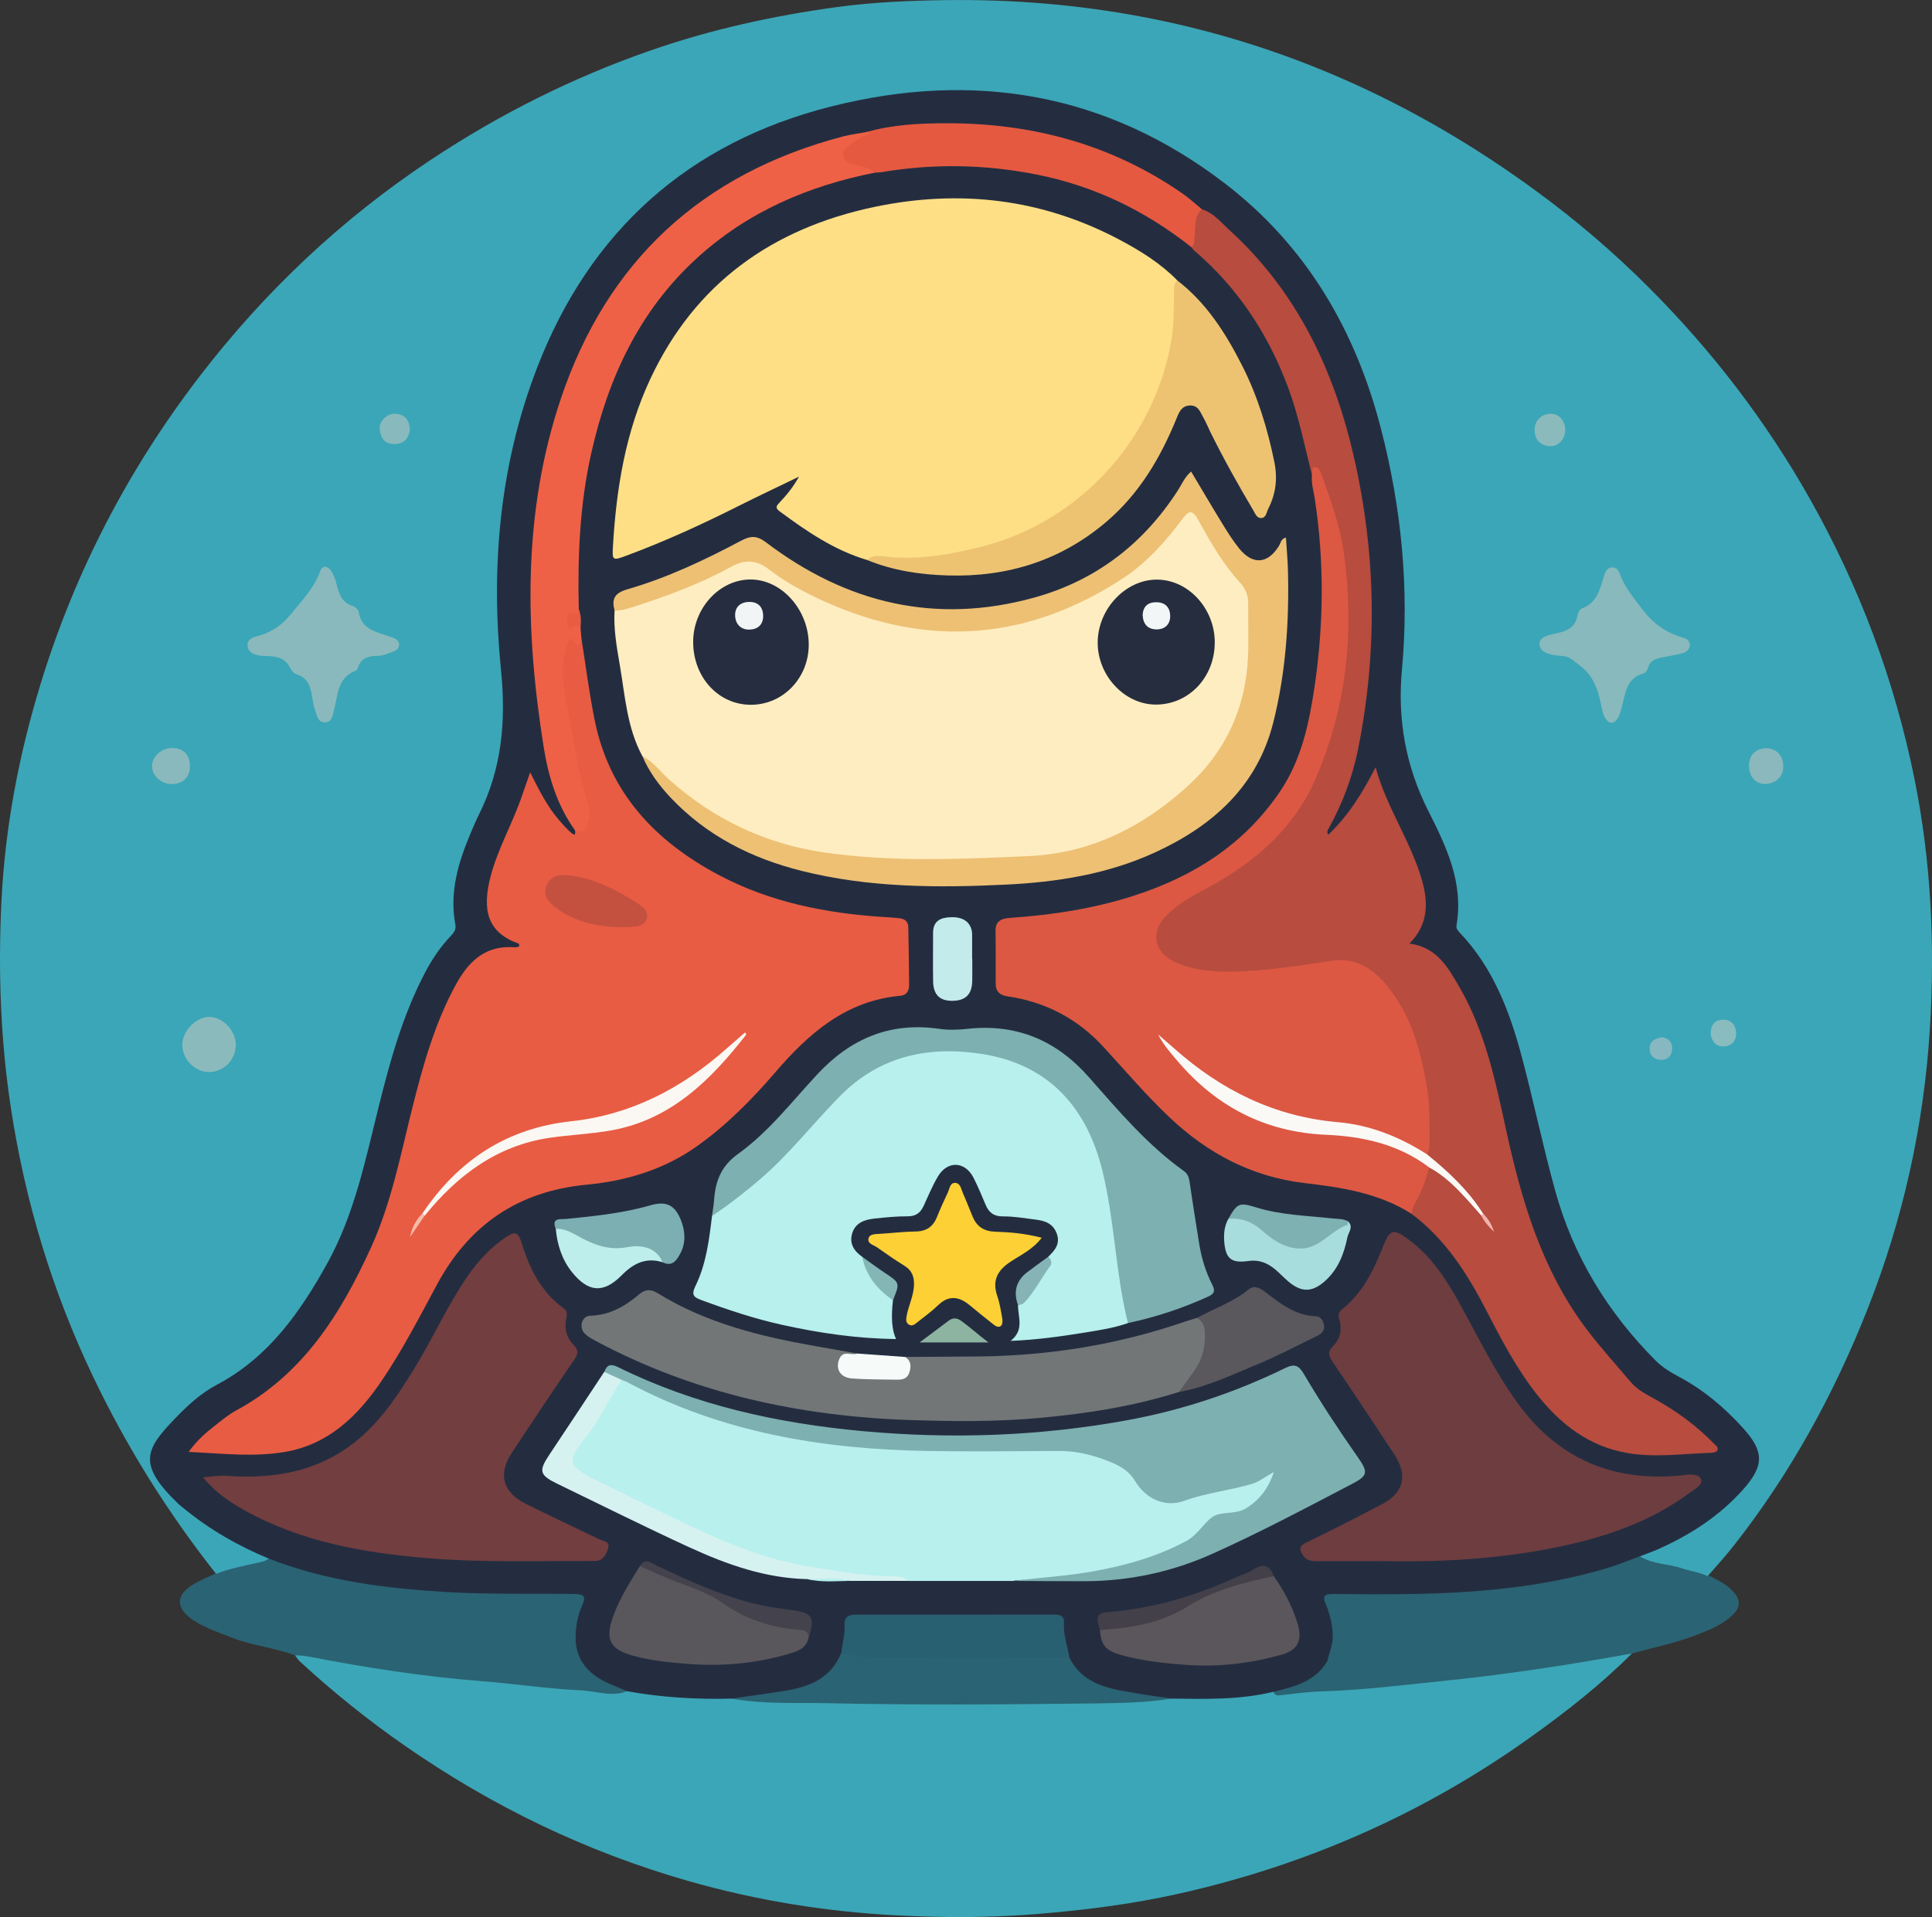 <?xml version="1.0" encoding="UTF-8"?>
<svg id="Layer_1" data-name="Layer 1" xmlns="http://www.w3.org/2000/svg" viewBox="0 0 755.75 750.03">
  <rect x="0" y="0" width="755.75" height="750.03" fill="#333333" stroke="none"/>
  <defs>
    <style>
      .cls-1 {
        fill: #a8dddd;
      }

      .cls-1, .cls-2, .cls-3, .cls-4, .cls-5, .cls-6, .cls-7, .cls-8, .cls-9, .cls-10, .cls-11, .cls-12, .cls-13, .cls-14, .cls-15, .cls-16, .cls-17, .cls-18, .cls-19, .cls-20, .cls-21, .cls-22, .cls-23, .cls-24, .cls-25, .cls-26, .cls-27, .cls-28, .cls-29, .cls-30, .cls-31, .cls-32, .cls-33, .cls-34, .cls-35, .cls-36, .cls-37, .cls-38, .cls-39, .cls-40, .cls-41, .cls-42, .cls-43, .cls-44, .cls-45, .cls-46, .cls-47, .cls-48, .cls-49, .cls-50, .cls-51, .cls-52, .cls-53 {
        stroke-width: 0px;
      }

      .cls-2 {
        fill: #43404a;
      }

      .cls-3 {
        fill: #5a585c;
      }

      .cls-4 {
        fill: #ef6146;
      }

      .cls-5 {
        fill: #44424c;
      }

      .cls-6 {
        fill: #f0b2ad;
      }

      .cls-7 {
        fill: #f5baa8;
      }

      .cls-8 {
        fill: #85b3b6;
      }

      .cls-9 {
        fill: #242d40;
      }

      .cls-10 {
        fill: #dc5843;
      }

      .cls-11 {
        fill: #89b9bc;
      }

      .cls-12 {
        fill: #87b9bd;
      }

      .cls-13 {
        fill: #b8f0ed;
      }

      .cls-14 {
        fill: #bdeeeb;
      }

      .cls-15 {
        fill: #3ba6b7;
      }

      .cls-16 {
        fill: #edc074;
      }

      .cls-17 {
        fill: #5a565b;
      }

      .cls-18 {
        fill: #c45040;
      }

      .cls-19 {
        fill: #262d40;
      }

      .cls-20 {
        fill: #296071;
      }

      .cls-21 {
        fill: #2a6374;
      }

      .cls-22 {
        fill: #6e3d40;
      }

      .cls-23 {
        fill: #87b8c1;
      }

      .cls-24 {
        fill: #7eb1b1;
      }

      .cls-25 {
        fill: #b7f0ec;
      }

      .cls-26 {
        fill: #f1f5f5;
      }

      .cls-27 {
        fill: #b74c3f;
      }

      .cls-28 {
        fill: #8db4a1;
      }

      .cls-29 {
        fill: #88bcbf;
      }

      .cls-30 {
        fill: #f6faf9;
      }

      .cls-31 {
        fill: #5a575c;
      }

      .cls-32 {
        fill: #e55941;
      }

      .cls-33 {
        fill: #e85c43;
      }

      .cls-34 {
        fill: #8bbabd;
      }

      .cls-35 {
        fill: #7db0b0;
      }

      .cls-36 {
        fill: #7cafb1;
      }

      .cls-37 {
        fill: #d5f2f1;
      }

      .cls-38 {
        fill: #262d3f;
      }

      .cls-39 {
        fill: #feedc0;
      }

      .cls-40 {
        fill: #f2f6f6;
      }

      .cls-41 {
        fill: #88b9bc;
      }

      .cls-42 {
        fill: #c4ebeb;
      }

      .cls-43 {
        fill: #723e40;
      }

      .cls-44 {
        fill: #83b6b5;
      }

      .cls-45 {
        fill: #727677;
      }

      .cls-46 {
        fill: #fbf7f3;
      }

      .cls-47 {
        fill: #2a6373;
      }

      .cls-48 {
        fill: #8ab8bd;
      }

      .cls-49 {
        fill: #7db0b1;
      }

      .cls-50 {
        fill: #edc372;
      }

      .cls-51 {
        fill: #fbf9f6;
      }

      .cls-52 {
        fill: #fdd035;
      }

      .cls-53 {
        fill: #fedf86;
      }
    </style>
  </defs>
  <path class="cls-15" d="m84.38,615.58c-18.82-23.89-34.86-49.53-47.96-76.96-15.96-33.41-26.57-68.46-32.16-105.1C.18,406.74-.75,379.8.55,352.87c1.4-28.99,6.79-57.41,15.3-85.21,13.45-43.94,34.32-84.07,62.26-120.46,25.43-33.12,55.42-61.44,90.3-84.6,26.92-17.88,55.53-32.24,86.04-42.85,23.65-8.23,47.96-13.56,72.75-16.96,14.04-1.92,28.18-2.54,42.28-2.74,53.94-.79,105.9,9.01,155.46,30.65,26.96,11.77,52.13,26.57,75.88,43.96,15.63,11.44,30.31,23.97,43.94,37.6,24.72,24.69,45.87,52.21,63.11,82.71,19.49,34.49,33.23,71.09,41.05,109.89,6.48,32.15,8.02,64.77,6.02,97.37-2.33,37.87-10.45,74.65-24.46,110.09-13.19,33.35-30.26,64.43-52.46,92.63-3.08,3.92-6.48,7.59-9.73,11.37-.16.22-.32.44-.48.66-1.95.69-3.85.33-5.8-.12-5.11-1.19-10.19-2.5-15.3-3.65-2.46-.56-5.34-1.01-5.84-4.38,1-2.73,3.61-3.31,5.86-4.23,13.02-5.31,24.16-13.26,33.64-23.6,7.1-7.75,7.05-13.18-.14-20.74-7.26-7.63-14.93-14.63-24.36-19.65-12.14-6.46-19.79-17.6-27.68-28.29-14.33-19.41-21.82-41.74-26.92-65.02-4.13-18.85-7.99-37.76-15.74-55.6-3.75-8.62-8.4-16.63-14.57-23.72-2.07-2.38-3.31-4.85-2.94-8.13,1.29-11.49-1.67-22.14-6.8-32.27-3.55-6.99-6.57-14.19-9.57-21.42-5.91-14.27-6.27-29.24-5.27-44.24.96-14.48,1.13-28.88-.05-43.35-1.36-16.78-3.88-33.33-8.01-49.66-6.85-27.05-18.43-51.85-36.74-72.93-21.3-24.52-47.56-41.88-78.95-51.2-20.69-6.14-41.87-8.28-63.2-6.73-37.81,2.74-71.96,15.22-101.2,40.17-28.34,24.19-45,55.09-53.79,90.76-4.07,16.52-5.94,33.3-7.29,50.26-1.53,19.23.7,38.16,2.08,57.2,1.1,15.24-3.72,29.22-9.8,42.86-4.14,9.28-8.18,18.56-9.5,28.8-.52,4.01-.68,7.95-.11,11.92.4,2.8-.12,5.34-1.94,7.5-11.68,13.83-17.63,30.39-22.61,47.4-5.09,17.4-8.63,35.23-13.97,52.56-6.29,20.42-15.85,39.04-30.15,55.22-7.15,8.08-14.76,15.14-24.25,20.41-9.24,5.13-16.9,12.31-23.2,20.9-3.46,4.72-3.1,9.31-.1,13.9,2.46,3.76,5.34,7.17,8.95,9.98,8.57,6.67,17.5,12.71,27.41,17.23,2.23,1.02,4.69,1.91,5.73,4.52.05,1.58-.94,2.66-2.21,3-6.04,1.66-11.9,4.35-18.42,3.44-.22-.17-.43-.33-.65-.5Z"/>
  <path class="cls-15" d="m638.36,646.91c-12.37,12.39-26.13,23.12-40.35,33.25-41.47,29.53-87.19,49.58-136.84,60.72-18.18,4.08-36.59,6.4-55.16,7.93-18.3,1.51-36.64,1.51-54.88.58-27.74-1.41-55.1-5.81-81.95-13.49-39.92-11.43-76.73-29.22-110.74-52.85-14.47-10.05-28.22-21.1-41.19-33.07-.72-.66-1.23-1.55-1.84-2.33,1.69-2.18,3.99-2.13,6.35-1.65,20.5,4.19,41.18,7.24,61.99,9.24,12.87,1.24,25.73,2.66,38.65,3.5,5.55.36,11.29.04,16.7,2.12,2.1.8,4.25-.26,6.33-.82,13.78,1.08,27.51,3.05,41.4,2.5,3.31,1.27,6.74,1.63,10.28,1.66,42.61.36,85.23.28,127.85.25,7.8,0,15.58-1.04,23.4-.32,3.21.3,6.23-.92,9.29-1.68,13.54.66,26.98-.61,40.41-2.09,2.74.82,5.55,1.05,8.38.75,36.44-3.95,73.04-6.49,109.23-12.55,6.05-1.01,12.01-2.65,18.18-2.87,1.61-.06,3.39-.59,4.51,1.22Z"/>
  <path class="cls-47" d="m245.31,661.66c-6.08,2.38-12.16-.06-18.17-.34-12.87-.59-25.67-2.56-38.52-3.57-22.31-1.75-44.37-5.1-66.31-9.35-2.3-.45-4.56-.81-6.89-.75-8.04-3.05-16.74-3.76-24.76-6.95-5.23-2.08-10.61-3.78-15.3-6.98-6.7-4.58-6.7-9.6.15-13.8,2.8-1.72,5.91-2.91,8.89-4.35,0,0,.05.27.05.27,3.5.28,6.05,2.53,7.59,5.15,6.06,10.35,16.04,11.84,26.54,12.5,18.34,1.16,36.67,2.56,55,3.89,7.27.53,14.57.65,21.85.96,9.78.41,19.47,1.58,29.2,2.27,1.48.61,2.33,1.83,2.74,3.28,2.01,7.16,7.33,10.94,13.7,13.8,1.78.8,4.31,1.09,4.28,3.97Z"/>
  <path class="cls-47" d="m638.36,646.91c-23.94,4.34-48,8.05-72.19,10.56-16.45,1.7-32.89,3.78-49.46,4.28-5.11.15-10.22.85-15.31,1.44-1.44.17-2.65.4-3.24-1.29.39-1.44,1.52-2.2,2.78-2.59,6.23-1.89,12.06-4.43,16.5-9.46.65-.73,1.69-1.01,2.71-1.09,7.3,1.92,14.56-.31,21.84-.32,18.61-.03,37.13-1.77,55.67-3.47,12.56-1.15,24.97-4.09,37.69-3.45,3.53.18,6.61-.9,8.95-3.59,2.54-2.92,6.05-4.69,8.66-7.49,3.3-3.67,6.98-7.01,10.1-10.86,1.31-1.61,3.1-2.42,5.11-2.81,0,0,.11-.44.11-.44,3.57,1.79,7.17,3.46,9.91,6.57,2.72,3.08,2.67,5.86-.22,8.73-4.14,4.12-9.44,6.13-14.71,8.17-8.08,3.12-16.59,4.78-24.9,7.12Z"/>
  <path class="cls-9" d="m519.29,649.72c-4.67,8.17-12.91,10.17-21.14,12.17-13.12,3.2-26.48,2.84-39.83,2.67-6.4-.2-12.82.05-19.18-.9-6.14-.92-11.95-2.76-16.86-6.69-2.76-2.21-4.86-4.97-5.57-8.57-1.29-2.71-2.17-5.53-2.52-8.52-.66-5.61-1-5.95-6.86-5.98-12.61-.07-25.23-.02-37.84-.02-10.12,0-20.25-.07-30.37.03-5.71.06-6.31.61-6.73,6.14-.17,2.19-.75,4.23-1.4,6.28-4.88,14.61-17.09,16.85-30.08,17.88-4.91.39-9.81.31-14.72.36-13.72.35-27.37-.46-40.89-2.9-3.76-1.7-7.76-3.01-11.22-5.19-5.29-3.33-8.6-8.22-8.91-14.74-3.2-3.21-1.6-6.84-.87-10.36,1.05-5.07.84-5.47-4.36-5.51-10.5-.08-21,.27-31.49-.09-23.79-.8-47.5-2.54-70.52-9.18-4.64-1.34-10.02-1.73-12.78-6.81-12.07-5-23.28-11.43-33.38-19.76-.64-.53-1.32-1.02-1.92-1.59-16.34-15.66-12.98-21.41-1.32-33.53,4.88-5.07,10.07-9.86,16.27-13.13,20.23-10.69,32.68-28.45,43.31-47.68,10.58-19.15,14.88-40.5,20.11-61.48,4.47-17.94,9.42-35.72,18.11-52.21,2.65-5.03,5.77-9.74,9.69-13.88,1.27-1.35,2.51-2.6,2.11-4.75-2.39-12.68,1.13-24.39,5.99-35.87,1.04-2.45,2.07-4.91,3.26-7.29,8.94-17.86,10.6-36.52,8.61-56.32-4.06-40.38-.63-80.23,14.1-118.41,20.72-53.7,59.41-88.19,115.01-102.23,55.66-14.06,107.76-5.4,154.03,30.09,31.91,24.48,51.08,57.37,61.05,95.9,8.02,31.02,11.16,62.56,8.21,94.51-1.8,19.49,1.57,37.78,10.35,55.15,7.11,14.06,13.85,28.19,11.01,44.69-.19,1.08.33,1.91,1.05,2.66,13.23,13.8,19.77,31.02,24.54,48.99,4.61,17.35,8.25,34.96,13.03,52.25,7.06,25.56,20.5,47.54,39.19,66.33,2.74,2.76,6.04,4.73,9.41,6.53,9.53,5.09,17.59,11.94,24.81,19.89,8.4,9.25,8.39,14.83-.03,24.23-9.17,10.24-20.4,17.51-32.84,23.09-2.42,1.09-4.95,1.95-7.42,2.91-1.02,2.52-3.09,3.76-5.52,4.64-16.18,5.89-33.07,8.29-50.05,10.35-19.34,2.35-38.76,1.93-58.17,1.97-6.72.02-6.88.19-5.25,6.75.57,2.28.99,4.53.71,6.89-.22,3.83.31,7.95-3.92,10.24Z"/>
  <path class="cls-47" d="m521.35,639.76c-.16-4.2-1.07-8.27-2.73-12.08-1.41-3.21-.49-4.07,2.77-4.04,9.8.11,19.61.16,29.41.02,26.09-.36,51.97-2.55,77.15-9.93,4.6-1.35,9.04-3.22,13.55-4.85,4.99,3.17,10.98,2.86,16.36,4.69,3.4,1.15,7.05,1.54,10.31,3.19-4.19,4.76-8.14,9.75-12.96,13.93-7.23,4.38-15.21,5.14-23.43,5.23-13.61.14-27.12,1.97-40.63,3.36-10.56,1.08-21.15,1.82-31.72,2.34-10.42.51-20.84,1.89-31.32,1.24-2.69-.17-5.42-.05-6.75-3.09Z"/>
  <path class="cls-21" d="m105.16,609.79c22.54,8.83,46.12,11.72,70.1,13.11,16.46.96,32.9.48,49.34.73,3.63.06,4.85.71,3.13,4.48-1.95,4.26-2.63,8.9-2.56,13.61-5.45,2.15-10.95.21-16.23-.41-8.1-.95-16.24-.93-24.32-1.41-19.86-1.17-39.7-2.32-59.52-4.06-5.11-.45-10.25-.71-15.37-1.15-5.82-.5-10.99-2-14.85-6.87-3.29-4.15-6.96-8-10.47-11.99,5.05-2.08,10.4-3.07,15.69-4.26,1.76-.39,3.58-.6,5.04-1.81Z"/>
  <path class="cls-11" d="m156.15,252.28c-.18,1.38-1.03,2.2-2.17,2.59-2.03.7-4.11,1.72-6.18,1.73-3.68.03-6.57.75-7.8,4.64-.14.45-.49,1.02-.89,1.17-7.29,2.82-6.9,9.76-8.51,15.65-.55,1.99-.8,4.66-3.72,4.54-2.51-.1-2.84-2.51-3.49-4.33-.5-1.4-.86-2.88-1.07-4.35-.63-4.34-1.31-8.53-6.38-10.16-.98-.31-1.94-1.44-2.43-2.43-1.82-3.66-4.85-4.58-8.65-4.64-3.14-.05-7.34-.25-7.97-3.69-.69-3.77,3.87-3.92,6.38-4.92,4.43-1.76,7.46-4.07,10.74-8.08,4.33-5.29,8.87-9.97,11.26-16.58.94-2.6,3.23-1.87,4.52.33.75,1.28,1.31,2.71,1.69,4.15,1.02,3.89,1.83,7.79,6.5,9.17.97.29,2.22,1.49,2.37,2.43,1.12,6.91,6.88,7.69,11.97,9.49,1.65.58,3.65,1.01,3.84,3.3Z"/>
  <path class="cls-41" d="m661.07,252.44c-.22,1.64-1.38,2.66-2.83,3.1-2.05.62-4.2.9-6.31,1.33-3.05.63-6.4.73-7.36,4.72-.17.72-.92,1.68-1.57,1.85-7.15,1.9-7.12,8.29-8.73,13.66-.38,1.27-.65,2.65-1.34,3.75-1.51,2.42-3.34,2.64-5.01.11-.53-.81-.87-1.81-1.07-2.78-1.43-6.74-2.66-13.34-9-17.9-2.14-1.53-3.61-3.38-6.54-3.62-3.6-.3-8.69-.7-9.1-4.49-.36-3.31,4.77-3.91,7.8-4.66,3.8-.94,6.27-2.61,7.05-6.59.21-1.06.9-2.58,1.74-2.88,5.86-2.15,7.01-7.32,8.55-12.39.5-1.63,1.17-3.73,3.53-3.64,2.05.08,2.57,1.99,3.15,3.47,1.93,4.86,5.21,8.63,8.29,12.75,4.55,6.07,9.59,9.36,16.3,11.33,1.32.39,2.37,1.23,2.44,2.88Z"/>
  <path class="cls-34" d="m82.1,397.87c5.27.15,10.18,5.5,10.13,11.03-.05,5.79-4.78,10.55-10.45,10.52-5.78-.03-10.73-5.29-10.44-11.1.26-5.38,5.63-10.6,10.76-10.45Z"/>
  <path class="cls-11" d="m74.29,299.59c.09,4.36-2.54,7.04-7.03,7.18-3.89.12-7.6-3.07-7.8-6.7-.2-3.77,3.5-7.36,7.64-7.42,4.5-.06,7.1,2.45,7.19,6.94Z"/>
  <path class="cls-48" d="m697.59,299.95c0,3.85-2.98,6.7-7.05,6.76-3.82.06-6.38-2.84-6.38-7.23,0-4.11,2.69-6.73,6.91-6.71,3.86.02,6.53,2.96,6.53,7.18Z"/>
  <path class="cls-34" d="m612.27,168.39c-.05,3.55-2.87,6.49-6.25,6.15-3.62-.36-5.61-2.59-5.73-6.24-.13-3.71,2.96-6.61,6.63-6.41,3.15.17,5.4,2.9,5.35,6.49Z"/>
  <path class="cls-12" d="m160.36,168.17c-.49,3.51-2.43,5.62-6.24,5.56-3.74-.06-5.31-2.55-5.59-5.82-.29-3.33,3.09-6.4,6.52-6.03,3.56.38,5.11,2.71,5.31,6.29Z"/>
  <path class="cls-29" d="m669.19,404.49c-.05-3.83,1.93-5.53,4.92-5.55,3.07-.02,4.87,2.05,5.02,5.1.16,3.16-1.79,5.23-4.71,5.38-3.34.17-4.92-2.22-5.23-4.93Z"/>
  <path class="cls-23" d="m650.07,405.81c2.78.39,4.19,2.03,4.02,4.75-.18,2.76-1.89,4.26-4.64,4.07-2.72-.19-4.25-1.89-4.14-4.63.12-2.92,2.32-3.73,4.76-4.18Z"/>
  <path class="cls-47" d="m286.2,664.56c6.7-.97,13.41-1.91,20.11-2.92,9.93-1.5,18.7-4.79,22.83-15.08,4.14-1.87,8.57-1.38,12.75-.86,9.77,1.22,19.54.66,29.3.75,13.27.13,26.53,0,39.8.06,2.64.01,5.38-.2,7.37,2.11,5.65,10.99,16.41,12.19,26.84,13.98,4.36.75,8.76,1.31,13.14,1.95-10.18,1.63-20.51,1.77-30.74,1.9-34.72.42-69.47.67-104.18-.1-12.37-.27-24.9.47-37.22-1.8Z"/>
  <path class="cls-47" d="m521.35,639.76c7.03,1.87,14.25,1.36,21.25.61,8.41-.9,16.85-.89,25.25-1.49,14.52-1.03,28.98-2.51,43.45-3.97,3.95-.4,7.98-.89,11.85-.92,10.82-.1,21.47-1.14,32.05-3.3-3.71,3.54-7.42,7.09-11.15,10.61-1.78,1.68-3.91,2.41-6.36,2.4-17.12-.13-33.91,3.34-50.89,4.8-4.62.4-9.28.93-13.86,1.01-11.78.22-23.5,1.74-35.31,1.26-3.94-.16-7.91.56-11.87.93-2.45.23-4.59-.47-6.49-1.97.73-3.31,2.23-6.47,2.06-9.97Z"/>
  <path class="cls-53" d="m339.19,219.09c-12.83-3.8-23.64-11.21-34.23-19.05-1.87-1.38-1.22-2.16-.02-3.43,2.63-2.78,5.11-5.69,7.61-10.13-8.59,4.17-16.29,7.78-23.88,11.6-14.25,7.17-28.74,13.79-43.7,19.34-5.42,2.01-5.53,1.88-5.19-3.83,1.31-22.56,4.94-44.65,14.59-65.3,17.51-37.48,47.79-58.9,87.48-67.29,33.45-7.06,65.85-3.32,96.34,12.93,8.07,4.3,15.84,9.13,22.3,15.74,3.03,17.92-1.11,34.74-8.75,50.7-13.7,28.66-36.58,46.55-66.86,55.46-9.96,2.93-20.15,4.1-30.41,4.69-5.1.29-10.09-1.86-15.27-1.46Z"/>
  <path class="cls-33" d="m227.4,249.53c1.73,10.82,3.08,21.73,5.27,32.46,5.8,28.47,23.92,47.36,48.72,60.47,20.07,10.6,41.91,14.89,64.39,16.32,1.99.13,3.99.23,5.98.46,2.01.23,3.5,1.16,3.54,3.44.13,7.49.29,14.98.33,22.46.01,2.32-.74,4.21-3.6,4.47-21.23,1.95-35.71,14.75-48.84,30.02-9.12,10.61-18.96,20.55-30.45,28.74-13.02,9.28-27.82,13.66-43.37,15.14-26.61,2.54-45.75,15.6-58.36,38.93-6.96,12.89-13.66,25.96-21.93,38.09-9.26,13.58-20.64,24.62-37.62,27.52-12.17,2.08-24.4.65-37.64-.03,3.5-4.84,7.05-7.78,10.69-10.6,2.5-1.94,4.96-4.02,7.72-5.51,26.38-14.2,41.2-38.06,53.03-64.13,7.86-17.34,11.46-36.1,16.07-54.49,4.17-16.63,8.78-33.12,17.13-48.31,5.05-9.18,11.72-15.28,22.95-14.35.48.04.98-.13,1.46-.25.11-.03.17-.23.27-.37-.09-.28-.11-.78-.29-.84-12.22-4.33-14.43-13.17-10.87-26.53,2.92-10.98,8.72-20.88,12.32-31.61.88-2.64,1.84-5.26,3.09-8.83,3.53,6.98,6.59,13.18,11.12,18.43,1.63,1.89,3.25,3.84,5.17,5.39,1.58,1.27,1.36-.24,1.24-1.22,3.64-3.39,3.6-7.45,2.39-11.88-3.95-14.41-6.39-29.13-8.67-43.87-.77-4.95-.76-9.91.57-14.82,1.6-5.9,2.52-6.49,8.19-4.73Z"/>
  <path class="cls-39" d="m251.26,295.8c-6.02-11.15-6.75-23.62-8.83-35.73-1.2-6.98-2.44-14.01-2.03-21.17,1.33-1.93,3.44-2.49,5.51-3.16,13.47-4.36,26.78-9.17,39.26-15.92,6.01-3.25,11.41-2.75,16.77,1.16,10.99,8,23.06,13.98,35.96,18.09,28.08,8.96,55.6,7.52,82.6-4.75,15.33-6.97,28.28-16.67,38.29-30.25.99-1.34,2.13-2.57,3.48-3.56,3.09-2.28,5.61-2.11,7.63,1.17,5.74,9.36,11.43,18.74,18.42,27.25,1.16,1.42,1.81,3.26,1.84,5.11.18,13.12,1.11,26.29-2.25,39.22-4.04,15.5-12.77,27.86-24.73,38.35-13.04,11.43-27.95,19.1-44.62,23.44-7.75,2.02-15.78,2.5-23.72,2.66-17.14.35-34.3.44-51.45.03-28.34-.69-54.37-8.59-77.11-26.04-5.86-4.5-10.48-10.16-15.02-15.9Z"/>
  <path class="cls-27" d="m513.2,185.83c-2.93-11.58-5.23-23.3-9.45-34.56-7.82-20.83-19.66-38.8-36.65-53.27-.37-.31-.61-.78-.91-1.17-1.18-3.38-1.07-6.8-.41-10.26.48-2.51,1.72-4.26,4.4-4.67,4.51,1.35,7.34,5,10.59,7.96,26.38,24,40.97,54.61,48.81,88.76,8.76,38.16,9.36,76.56,1.57,114.95-2.15,10.6-6.04,20.77-11.27,30.34-.37.67-1.06,1.33-.33,2.71,7.98-7.57,13.53-16.63,18.55-26.42,4.2,15.43,13.45,28.48,17.93,43.46,2.66,8.89,3.02,17.81-4.7,25.5,10.71,1.37,15.15,9.4,19.59,17.07,10.01,17.27,14.04,36.59,18.22,55.78,6.04,27.68,13.94,54.6,31.24,77.68,5.49,7.32,11.67,14.11,17.59,21.1,2.42,2.85,5.7,4.56,8.91,6.33,8.66,4.77,16.6,10.51,23.5,17.61.75.78,2.08,1.55,1.32,2.86-.3.52-1.43.77-2.19.8-10.96.32-21.92,2-32.9.1-15.18-2.62-26.34-11.37-35.57-23.13-7.97-10.15-13.89-21.55-19.77-32.93-7.41-14.34-15.96-27.68-29.1-37.53-.62-.79-1.37-1.74-.97-2.66,2.39-5.45,3.22-11.65,7.63-16.15,4.43.17,6.9,3.6,9.78,6.15,4.24,3.73,7.46,8.42,11.06,12.74.18.26.34.52.5.8-.17-.35-.39-.67-.6-1-5.57-6.84-11.06-13.72-18.48-18.76-1.71-1.16-3.67-2.46-3.87-4.96.4-16.25-.96-32.24-6.93-47.56-2.87-7.37-6.81-14.04-12.49-19.64-5-4.93-10.82-6.57-17.79-5.62-15.46,2.12-30.89,4.8-46.62,3.59-5.05-.39-9.88-1.41-14.45-3.56-9.78-4.61-11.45-14.22-3.85-21.9,5.12-5.18,11.55-8.46,17.84-11.81,25.23-13.46,40.56-34.36,47.08-61.94,6.65-28.13,7.99-56.23-.89-84.21-1.11-3.49-2.53-6.87-3.67-10.35-.38-1.17-.81-2.21-2.28-2.23Z"/>
  <path class="cls-10" d="m559.06,456.74c-1.23,4.74-2.95,9.31-5.28,13.61-.79,1.46-1.64,2.83-1.59,4.55-12.76-8.11-27.24-10.33-41.82-12.03-20.66-2.42-37.97-11.6-52.9-25.74-9.08-8.6-17.2-18.11-25.62-27.32-10.2-11.16-22.7-17.78-37.56-19.97-3.24-.48-4.81-1.88-4.81-5.1,0-6.83.07-13.66-.05-20.48-.08-4.55,3.02-4.96,6.32-5.2,16.15-1.14,32.06-3.58,47.52-8.54,23.49-7.53,43.4-20.06,57.45-40.87,8.34-12.36,11.35-26.46,13.48-40.86,3.64-24.53,3.85-49.07.12-73.61-.47-3.1-1.45-6.15-1.12-9.35.32-1.06-.34-2.96.87-3.08,1.94-.2,2.53,1.87,3.06,3.35,3.6,10.02,7.17,20.05,8.62,30.68,4.13,30.31,1.04,59.8-11.14,87.94-8.11,18.73-22.66,31.69-40.26,41.54-6.36,3.56-13.03,6.72-18.24,12.09-6.26,6.45-4.64,14.32,3.61,18.07,6.86,3.11,14.14,3.75,21.43,3.69,13.3-.11,26.44-2.2,39.57-4.2,10.67-1.62,17.73,4.06,23.57,11.94,8.37,11.3,11.74,24.44,13.97,38.03,1.09,6.62.93,13.25.96,19.9,0,2,.08,4.01-1.03,5.82-1.26.99-2.49.61-3.7-.1-11.73-6.86-24.62-10.02-37.95-11.47-20.17-2.2-42.25-12.16-59.95-31.01,10.31,10.28,19.69,19.69,31.99,25.57,9.19,4.39,18.81,6.4,28.87,7.13,13.71.99,27.15,3.13,38.91,11.06,1.43.96,3.59,1.42,2.69,3.96Z"/>
  <path class="cls-13" d="m396.22,618.52c-13.67,0-27.33,0-41,0-5.85-1.72-11.89-.72-17.83-1.22-18.27-1.53-35.9-4.81-53.11-11.78-17.93-7.26-34.63-16.91-52.29-24.6-.61-.27-1.19-.6-1.77-.93-9.19-5.18-10.1-9.4-3.65-17.88,3.63-4.77,7.12-9.61,9.69-15.06,1.6-3.39,3.9-6.16,7.2-8.03,1.78-.45,3.23.43,4.73,1.15,25.52,12.38,52.37,20.3,80.59,23.16,11.39,1.15,22.78,2.49,34.3,2.32,17.48-.25,34.98-.4,52.45.05,12.47.32,23.86,3.6,32,14.39,4.65,6.16,14.02,7.15,21.39,3.07,1.91-1.06,3.71-2.39,5.94-2.39,6.78-.02,13.22-1.16,19.08-4.85,1.27-.8,2.96-1.2,4.24-.11,1.5,1.27,1.11,3.11.43,4.63-3.58,8.05-9.69,13.04-18.49,14.19-3.01.39-5.15,1.39-7.2,3.71-7.02,7.95-16.86,11.01-26.44,14.31-13.21,4.55-27.05,4.88-40.82,5.56-3.15.15-6.31-.4-9.44.33Z"/>
  <path class="cls-25" d="m410.06,491.68c2.55-2.5,4.81-4.99,3.3-9.09-1.45-3.92-4.59-4.97-8.17-5.42-4.29-.53-8.59-1.3-12.88-1.27-3.62.02-5.5-1.54-6.78-4.58-1.48-3.51-2.95-7.04-4.66-10.44-3.32-6.6-10.22-6.93-14-.57-2.19,3.69-3.81,7.73-5.64,11.63-1.25,2.65-3.07,3.95-6.22,3.93-4.31-.02-8.63.42-12.93.88-3.76.4-7.34,1.56-8.66,5.59-1.32,4.04.56,7.07,3.86,9.37,2.18,4.36,6.04,7.45,8.67,11.48,1.17,1.81,2.71,3.38,3.36,5.51q-1.21,10.22,1.22,15.18c-15.14-.14-29.84-2.31-44.4-5.51-10.84-2.38-21.36-5.89-31.77-9.73-2.81-1.04-4.1-1.87-2.34-5.46,4.21-8.57,5.38-18.04,6.5-27.44,1.25-2.61,3.18-4.58,5.5-6.3,13.29-9.86,24.67-21.68,35.49-34.14,10.53-12.13,22.53-22.32,39.18-24.84,36.82-5.58,64.68,10.08,74.62,46.55,2.82,10.34,3.19,21,4.87,31.49,1.1,6.89,2.08,13.79,3.57,20.62.61,2.81,1.95,5.84-.52,8.53-5.8,2.01-11.87,2.89-17.88,3.86-8.8,1.41-17.64,2.66-28.01,3.1,5.48-4.38,2.83-9.29,2.9-13.9,2.91-5.14,6.48-9.86,9.8-14.73.93-1.36,2.19-2.46,2.02-4.3Z"/>
  <path class="cls-22" d="m540.27,610.79c-8.33,0-16.65-.01-24.98,0-2.05,0-4.01-.09-5.35-1.98-1.55-2.19-2.22-3.75,1.11-5.34,9.9-4.74,19.65-9.8,29.39-14.87,8.77-4.56,10.41-11.44,4.85-19.81-8-12.05-15.96-24.14-24.08-36.11-1.56-2.29-1.86-3.87.24-5.99,2.92-2.95,3.61-6.7,2.41-10.65-.53-1.73-.13-2.76,1.23-3.85,7.97-6.37,12.23-15.2,15.88-24.38,2.84-7.13,4.07-7.31,10.34-2.62,8.64,6.47,14.3,15.14,19.42,24.37,7.34,13.22,13.88,26.87,22.8,39.22,16.04,22.19,37.67,31.16,64.56,28.43.16-.02.32-.09.49-.11,2.5-.28,5.84-.59,6.76,1.57.92,2.17-2.23,3.78-3.97,5.09-15.97,11.92-34.41,17.99-53.63,21.82-22.25,4.44-44.81,5.64-67.47,5.19Z"/>
  <path class="cls-43" d="m79.41,578.02c3.93-.47,6.65-.79,9.52-.59,17.93,1.25,34.92-1.53,49.54-12.93,9.87-7.7,16.71-17.93,23.22-28.45,7.45-12.03,13.18-25.05,21.21-36.74,4.2-6.11,9.14-11.4,15.35-15.5,2.86-1.89,4.44-1.89,5.62,1.96,3.11,10.16,7.59,19.6,16.57,26.07,1.51,1.09,1.41,2.36,1.07,3.95-.86,4.02.12,7.64,3,10.58,1.9,1.94,1.62,3.41.12,5.6-8.28,12.08-16.41,24.26-24.47,36.49-5.41,8.22-3.52,15.34,5.35,19.81,9.52,4.79,19.19,9.27,28.79,13.9,1.66.8,4.55.88,3.54,3.75-.79,2.24-1.88,4.79-5.07,4.78-1.33,0-2.67.04-4,.04-20.48-.1-40.97.61-61.41-1.11-25.02-2.1-49.51-6.34-71.83-18.81-5.79-3.23-11.23-6.9-16.12-12.81Z"/>
  <path class="cls-16" d="m251.26,295.8c4.37,2.21,7.17,6.26,10.72,9.41,17.45,15.5,37.77,25.06,60.64,28.33,26.44,3.78,53.1,2.62,79.72,1.4,24.3-1.11,44.58-11.34,62.18-27.31,14.84-13.46,22.76-30.51,23.67-50.6.31-6.81-.02-13.66.09-20.48.05-3.34-.86-6.07-3.18-8.6-6.82-7.4-11.75-16.13-16.58-24.86-1.93-3.48-3.45-3.43-5.64-.51-6.71,8.98-14.09,17.44-23.48,23.6-36.98,24.23-75.81,27.43-116.28,9.4-7.93-3.53-15.57-7.58-22.45-12.91-4.77-3.69-9.33-3.86-14.67-.91-12.43,6.85-25.74,11.69-39.24,15.99-2.08.66-4.16,1.17-6.35,1.14-1.19-4.56-.11-6.85,5.1-8.36,15.53-4.49,30.15-11.41,44.4-18.99,3.71-1.98,6.17-2.06,9.75.66,31.46,23.86,66.38,32.25,104.88,21.61,24.07-6.65,42.76-21.02,56.29-42.06,1.5-2.34,2.54-5.03,5.1-7.26,4.19,7.01,8.21,13.87,12.37,20.64,2,3.26,4.06,6.52,6.45,9.48,5.31,6.57,11.26,6.03,15.61-1.14.63-1.04.65-2.62,2.67-3.15.28,4.53.7,8.93.8,13.33.47,19.89-.89,39.68-5.75,58.99-6.31,25.09-23.79,40.58-46.4,50.93-18.42,8.43-38.12,11.56-58.19,12.53-26.84,1.3-53.61,1.22-79.92-5.38-19.6-4.92-37.08-13.7-51.13-28.55-4.59-4.85-8.56-10.17-11.17-16.4Z"/>
  <path class="cls-45" d="m354.11,530.89c9.63-.06,19.25-.09,28.88-.19,27.54-.29,54.4-4.63,80.47-13.61,1.56-.54,3.16-.97,4.75-1.45,4.16-.11,4.88,2.81,5.03,5.97.49,9.99-3.36,17.76-12.03,22.98-17.98,5.68-36.46,8.54-55.21,10.22-16.46,1.47-32.94,1.31-49.37.79-43.54-1.38-85.28-10.41-123.99-31.18-1.45-.78-2.95-1.66-4.05-2.84-2.21-2.39-.91-6.71,2.18-6.8,7.63-.21,13.72-3.66,19.25-8.39,2.44-2.08,4.63-2.06,7.23-.45,19.04,11.76,40.28,16.96,61.99,20.76,5.37.94,10.75,1.89,16.12,2.84-.2.67-.63,1.16-1.21,1.51-1.47.91-3.9,1.17-3.28,3.67.65,2.63,3.12,2.69,5.26,2.83,3.31.21,6.64.1,9.96.09q7.18-.03,8.05-6.74Z"/>
  <path class="cls-49" d="m396.22,618.52c10.52-1.31,21.12-1.9,31.58-3.78,12.67-2.27,24.9-5.74,36.31-11.86,4.26-2.29,6.53-6.72,10.05-9.3,3.38-2.48,9.06-.87,13.2-3.43,5.14-3.18,8.71-7.56,10.97-14.28-3.33,1.86-5.79,3.86-8.6,4.69-8.73,2.6-17.79,3.46-26.55,6.64-7.12,2.58-14.79-.39-19.26-7.91-2.13-3.58-5.6-5.7-9.32-7.22-6.49-2.66-13.19-4.44-20.31-4.4-17.31.08-34.62.31-51.92,0-40.81-.72-80.34-7.26-116.85-26.84-.73-.39-1.53-.63-2.29-.94-3.46,1.51-5.57.1-6.84-3.15.99-2.76,2.49-3.28,5.27-1.91,30.23,14.94,62.48,22.03,95.87,25.09,34.69,3.18,69.15,1.99,103.4-4.27,21.52-3.93,42.14-10.8,61.79-20.4,3.8-1.85,5.37-1,7.35,2.37,6.59,11.17,13.72,22.01,21.17,32.64,4.05,5.78,3.79,7.1-2.31,10.29-18.12,9.47-36.18,19.07-54.84,27.43-15.84,7.09-32.51,10.62-49.89,10.65-9.32.02-18.64-.08-27.96-.12Z"/>
  <path class="cls-4" d="m227.4,249.53c-1.04,6.57-3.1-.44-4.52.31-4.2,9.01-2.67,18.24-.88,27.31,2.47,12.5,4.18,25.17,7.95,37.4.73,2.37.6,4.96,0,7.4-.64,2.64-2.08,4.16-5.04,2.87-7.05-9.76-10.43-21.21-12.25-32.64-7.31-45.76-8.25-91.51,6.7-136.11,18.11-54.01,55.24-88.19,110.39-102.68,3.03-.8,6.17-1.16,9.26-1.72,1.91-.55,3.45-.48,1.72,1.91-1.15,1.6-3.32,2.1-4.87,3.31-1.24.97-3.28,1.59-3.03,3.54.25,2,2.34,1.97,3.84,2.53,2.35.89,5.35,1.08,5.53,4.6-26.1,5.16-49.82,15.36-69.63,33.47-22.59,20.64-34.74,47.01-41.32,76.41-4.5,20.13-5.34,40.49-4.85,60.99.13.3.34.65.26.92q-1.1,3.63.44,6.37c.1,1.27.19,2.53.29,3.8Z"/>
  <path class="cls-35" d="m441.23,517.65c-4.91-19.69-5.17-40.18-10.05-59.83-6.16-24.77-21.14-41.42-47.1-45.48-20.81-3.25-40.01.74-55.54,16.54-10.48,10.66-19.67,22.53-31.07,32.36-6.06,5.22-12.33,10.07-18.95,14.51.28-2.13.67-4.26.83-6.4.53-7.34,2.76-13.15,9.38-17.91,11.93-8.57,20.97-20.36,30.93-31.07,13.03-14.02,28.53-20.66,47.79-17.84,3.58.52,7.34.4,10.96,0,19.22-2.13,34.86,4.51,47.5,18.86,11.55,13.1,22.83,26.48,37.17,36.75,1.45,1.04,2,2.42,2.26,4.21,1.15,8.05,2.46,16.08,3.73,24.12.89,5.61,2.53,11.01,5.08,16.07,1.1,2.17,1.17,3.48-1.35,4.64-10.14,4.66-20.66,8.12-31.56,10.45Z"/>
  <path class="cls-50" d="m339.19,219.09c2.4-2.31,5.44-1.47,8.09-1.22,12.58,1.21,24.71-.95,36.82-4.04,38.59-9.84,68.21-42.62,74.33-82.09.85-5.5.6-10.93.84-16.4.08-1.94-.5-4.05,1.21-5.65,11.5,8.83,19.03,20.75,25.44,33.4,6.03,11.9,9.91,24.57,12.57,37.67,1.33,6.53.57,12.53-2.41,18.34-.7,1.37-.8,3.64-2.91,3.58-1.61-.05-2.22-1.85-2.96-3.1-5.94-10-11.6-20.15-16.76-30.58-.88-1.78-1.6-3.66-2.6-5.38-1.29-2.21-2-5.16-5.5-4.97-3.35.19-4.22,2.88-5.22,5.31-6.26,15.25-14.45,29.15-27.18,40.04-17.94,15.34-38.84,21.83-62.19,21.14-10.84-.32-21.46-1.9-31.58-6.05Z"/>
  <path class="cls-32" d="m342.21,67.56c-2.38-1.97-5.24-2.55-8.19-3.14-1.91-.38-3.99-1.31-4.23-3.61-.21-1.98,1.25-3.26,2.87-4.27,2.36-1.46,4.45-3.42,7.29-4.03.02,0,.03-.38-.05-.43-.27-.17-.58-.28-.88-.41,10.14-2.95,20.62-3.41,31.02-3.45,33.52-.1,64.69,8.18,92.5,27.48,2.69,1.86,5.1,4.12,7.64,6.2-3.24,2.8-2.36,6.77-2.89,10.32-.24,1.58.18,3.28-1.09,4.6-17.97-14.26-38.05-24.04-60.63-28.52-20.24-4.02-40.53-4.37-60.88-.92-.81.14-1.64.11-2.47.17Z"/>
  <path class="cls-31" d="m316.29,640.7c-.64,3.43-3.25,4.96-6.15,5.86-13.26,4.15-26.84,5.49-40.7,4.45-7.45-.56-14.84-1.28-22.06-3.31-8.65-2.43-10.67-6.21-7.72-14.77,2.51-7.27,6.64-13.71,10.64-20.21,1.5-.71,2.85-.34,4.28.35,12.24,5.95,25.3,10.09,37.11,17.05,6.25,3.68,13.5,4.53,20.6,5.53,2.88.41,5.43,1.15,3.99,5.03Z"/>
  <path class="cls-17" d="m498.27,616.65c4.04,5.73,7.31,11.86,9.32,18.6,1.88,6.29.25,10.23-5.95,12.02-12.65,3.65-25.65,5.09-38.82,4.02-8.08-.65-16.15-1.54-24-3.71-6.35-1.76-8.1-3.84-8.54-9.88,2.22-2.93,5.71-2.59,8.68-2.88,8.08-.78,15.45-3.16,22.66-6.98,9.68-5.14,20.32-8.11,30.52-12.09,2.17-.85,4.25-.46,6.15.9Z"/>
  <path class="cls-52" d="m407.5,484.27c-3.62,4.68-8.3,6.75-12.32,9.44-5.2,3.47-7.09,7.43-5.05,13.41.96,2.81,1.41,5.8,1.93,8.74.16.9.12,2.24-.42,2.79-.97.98-2.22.15-3.1-.54-3.14-2.45-6.22-4.99-9.3-7.52-4.15-3.41-8.15-3.94-12.33.11-2.5,2.42-5.36,4.47-8.09,6.64-.89.71-1.89,1.62-3.12.99-1.48-.74-1.28-2.2-1.04-3.52.72-3.91,2.58-7.51,2.85-11.57.23-3.47-.62-6.1-3.71-8.02-3.67-2.27-7.22-4.74-10.74-7.22-1.38-.97-4.02-1.44-3.25-3.72.52-1.54,2.75-1.45,4.43-1.56,4.64-.28,9.28-.85,13.92-.91,4.23-.05,6.85-1.89,8.39-5.72,1.3-3.23,2.74-6.42,4.23-9.57.68-1.43.82-3.76,2.79-3.73,2.17.03,2.4,2.46,3.11,4.05,1.35,3.03,2.52,6.13,3.81,9.19,1.65,3.92,4.45,5.73,8.88,5.87,5.78.18,11.59.67,18.14,2.36Z"/>
  <path class="cls-20" d="m418.35,648.63c-23.21.02-46.42.39-69.61-.18-6.47-.16-13.24.33-19.61-1.89.39-3.63,1.47-7.17,1.25-10.88-.18-3.05,1.61-3.98,4.42-3.98,25.82.03,51.65,0,77.47-.02,2.25,0,4.11.4,3.92,3.2-.33,4.76,1.4,9.17,2.16,13.75Z"/>
  <path class="cls-37" d="m236.38,536.74c2.28,1.05,4.56,2.1,6.84,3.15-5.1,7.33-8.57,15.65-14.22,22.67-7.39,9.19-6.87,11.07,3.91,16.41,12.21,6.05,24.46,12.02,36.76,17.88,15.32,7.3,31.08,13.63,47.9,16.25,10.45,1.63,20.93,3.63,31.61,3.58,2.22-.01,4.33.21,6.04,1.83-7.66,0-15.31,0-22.97-.01-5.46-.94-11,.33-16.46-.69-16.4-.35-31.51-5.72-46.12-12.44-17.32-7.95-34.37-16.49-51.53-24.8-7.17-3.47-7.53-5.03-3.16-11.57,7.17-10.73,14.27-21.52,21.39-32.28Z"/>
  <path class="cls-3" d="m461.21,544.59c1.91-2.65,3.8-5.32,5.72-7.96,3.32-4.56,4.69-9.64,4.37-15.28-.14-2.51-.8-4.48-3.09-5.71,6.8-3.75,14.28-6.24,20.41-11.3,2.05-1.69,4.5-.25,6.4,1.22,5.95,4.59,11.84,9.16,19.87,9.45,1.88.07,2.75,1.84,3.04,3.53.38,2.19-1.18,3.37-2.87,4.19-7.77,3.78-15.42,7.85-23.4,11.13-9.95,4.09-19.71,8.85-30.45,10.74Z"/>
  <path class="cls-1" d="m527.27,477.82c2.37,2.13.2,4.29-.2,6.26-1.3,6.39-3.57,12.39-8.61,16.97-5.04,4.58-9.27,4.74-14.48.33-1.77-1.5-3.35-3.22-5.13-4.71-3.03-2.54-6.37-3.92-10.52-3.32-6.78.98-8.97-.95-9.46-7.85-.21-3.02.13-5.96,1.65-8.67,5.03-3.75,9.13-.75,13.09,1.99,3.69,2.55,7.14,5.39,11.54,6.73,3.58,1.09,6.84.93,9.81-1.58,3.6-3.04,7.75-5.02,12.31-6.15Z"/>
  <path class="cls-36" d="m217.39,480.76c-1.81-4.51,1.96-3.65,4-3.86,9.58-.97,19.15-1.9,28.54-4.16,1.45-.35,2.9-.71,4.33-1.13,6.29-1.82,9.69-.3,12.11,5.78,1.71,4.31,1.97,8.85-.25,13.02-1.34,2.53-3.12,5.39-6.95,3.43-3.86-3.35-8.5-4.78-13.36-3.82-6.81,1.34-12.81-.34-18.62-3.5-3.33-1.81-7.13-2.82-9.79-5.75Z"/>
  <path class="cls-14" d="m217.39,480.76c3.9-.18,6.98,1.95,10.2,3.65,5.54,2.93,11.08,4.77,17.66,3.54,7.24-1.35,12.03,1.14,13.92,5.88-6.52-2.02-11.43.49-15.99,5.11-7.1,7.19-13.09,6.7-19.45-1.25-3.94-4.93-5.75-10.72-6.33-16.93Z"/>
  <path class="cls-42" d="m380.32,374.96c0,2.99.06,5.98-.01,8.96-.13,5.13-2.61,7.57-7.67,7.64-4.98.08-7.53-2.33-7.63-7.58-.12-6.3.01-12.61-.02-18.92-.03-4.91,3.09-6.13,7.18-6.22,4.81-.1,7.65,2.08,8.08,6.15.03.33.02.66.02,1,0,2.99,0,5.97,0,8.96h.05Z"/>
  <path class="cls-24" d="m527.27,477.82c-.08.49-.04,1.34-.27,1.42-6.11,2.12-10.25,8.36-16.67,9.13-6.34.76-11.93-2.71-16.6-6.9-3.86-3.46-8.12-5.04-13.21-4.64,3.52-6.19,4.3-6.49,10.97-4.42,9.6,2.98,19.61,3.17,29.48,4.27,2.14.24,4.33.04,6.31,1.14Z"/>
  <path class="cls-2" d="m498.27,616.65c-11.7,2.47-23.51,5.47-33.56,11.77-10.83,6.79-22.34,8.55-34.44,9.28-1.75-5.08-1.07-6.64,3.16-6.98,17.39-1.37,33.83-6.23,49.65-13.42,2.41-1.1,5.06-1.81,7.26-3.23,3.94-2.56,6.4-1.67,7.94,2.59Z"/>
  <path class="cls-5" d="m316.29,640.7c0-2.44-1.5-2.88-3.6-3.04-10.96-.82-20.93-4.03-30.1-10.54-7.45-5.29-16.7-7.32-24.99-11.15-2.41-1.11-4.86-2.16-7.29-3.24,1.98-3.41,4.26-1.3,6.39-.29,13.24,6.27,26.54,12.37,40.96,15.58,4.23.94,8.51,1.38,12.78,2.01,7.5,1.1,8.43,3.03,5.85,10.66Z"/>
  <path class="cls-30" d="m354.11,530.89c2.33,1.57,2.38,3.71,1.59,6.12-.86,2.6-2.95,2.83-5.19,2.78-5.79-.13-11.59-.04-17.35-.5-4.57-.37-6.46-3.81-4.81-7.68,1.51-3.54,4.75-1.09,6.99-2.06,6.26.45,12.51.9,18.77,1.35Z"/>
  <path class="cls-28" d="m359.72,525.22c4.1-3.07,7.75-5.8,11.4-8.53,1.72-1.29,3.33-1.05,5,.16,3.56,2.59,6.81,5.59,10.56,8.37h-26.96Z"/>
  <path class="cls-8" d="m410.06,491.68c1.08,1.02,1.63,2.44.78,3.58-3.57,4.76-6.12,10.25-10.35,14.52-.53.53-1.49.63-2.24.93q-2.89-7.98,3.49-12.91c2.73-2.1,5.55-4.08,8.33-6.12Z"/>
  <path class="cls-44" d="m349.3,508.71c-6.03-4.23-10.58-9.51-12.02-16.99,2.96,2.11,5.88,4.29,8.9,6.31,5.86,3.91,5.89,3.87,3.12,10.68Z"/>
  <path class="cls-33" d="m227.11,245.72c-.51-.39-1.11-1.18-1.52-1.09-1.43.3-3.27,2.7-3.7-.82-.29-2.39-.27-4.85,3.48-3.98.78.18.85-.79,1.03-1.39,1.05,2.35.85,4.82.7,7.29Z"/>
  <path class="cls-13" d="m315.8,617.82c5.49.06,11.03-.97,16.46.69-5.5.07-11.02.63-16.46-.69Z"/>
  <path class="cls-46" d="m165.28,474.7c13.96-20.77,32.99-33.3,58.16-36.02,23.33-2.53,43.09-12.81,60.47-28.17,2.49-2.2,5-4.37,7.53-6.57.23.39.54.75.48.82-13.85,17.76-29.39,33.28-52.77,37.49-8,1.44-16.2,1.72-24.25,2.92-20.6,3.08-35.98,14.7-48.74,30.42-.86.26-1.34.15-.88-.89Z"/>
  <path class="cls-18" d="m242.34,362.73c-8.83-.14-17.17-2-24.46-7.26-3.12-2.25-5.82-5.16-4-9.23,1.73-3.88,5.52-4.26,9.42-3.7,9.45,1.34,17.75,5.54,25.62,10.57,2.15,1.38,5.32,3.37,3.9,6.75-1.16,2.76-4.34,2.65-6.98,2.86-1.16.09-2.33.02-3.5.02Z"/>
  <path class="cls-7" d="m165.28,474.7c.29.3.59.59.88.89-1.92,2.79-3.84,5.58-5.76,8.37.74-3.63,2.27-6.75,4.88-9.25Z"/>
  <path class="cls-38" d="m475.18,251.34c0,13.65-10.17,24.36-23.11,24.32-12.22-.04-22.8-11.43-22.68-24.41.12-13.13,11.01-24.58,23.29-24.48,12.21.1,22.5,11.33,22.51,24.58Z"/>
  <path class="cls-19" d="m316.36,252.21c0,13.04-10.04,23.51-22.59,23.53-12.72.03-22.64-10.76-22.62-24.62.02-13.22,10.35-24.43,22.5-24.4,12.15.03,22.7,11.88,22.71,25.48Z"/>
  <path class="cls-51" d="m559.06,456.74c-11.9-9.02-25.84-12.14-40.23-12.76-23.77-1.03-42.83-10.87-58.1-28.73-2.78-3.25-5.62-6.45-7.69-10.51,2.14,1.86,4.3,3.7,6.42,5.58,18.3,16.25,39.18,26.57,63.89,28.72,12.63,1.1,24.18,5.75,34.84,12.57,8.36,6.75,16.15,14.04,21.96,23.2.56.98.02.96-.7.76-6.2-6.92-12.02-14.26-20.39-18.82Z"/>
  <path class="cls-6" d="m579.44,475.56c.23-.25.47-.51.7-.76,1.83,1.76,3.2,3.78,4.35,7.2-2.54-2.43-4-4.28-5.05-6.44Z"/>
  <path class="cls-40" d="m446.97,240.44c.28-3.31,2.19-4.91,5.54-4.82,3.43.09,5.2,2.17,5.24,5.34.05,3.31-2.07,5.29-5.31,5.29-3.51,0-5.35-2.14-5.47-5.8Z"/>
  <path class="cls-26" d="m298.53,240.82c.06,3.51-2,5.33-5.14,5.5-3.53.19-5.71-2.13-5.83-5.45-.12-3.51,2.25-5.44,5.75-5.37,3.31.07,5.1,1.98,5.22,5.32Z"/>
</svg>